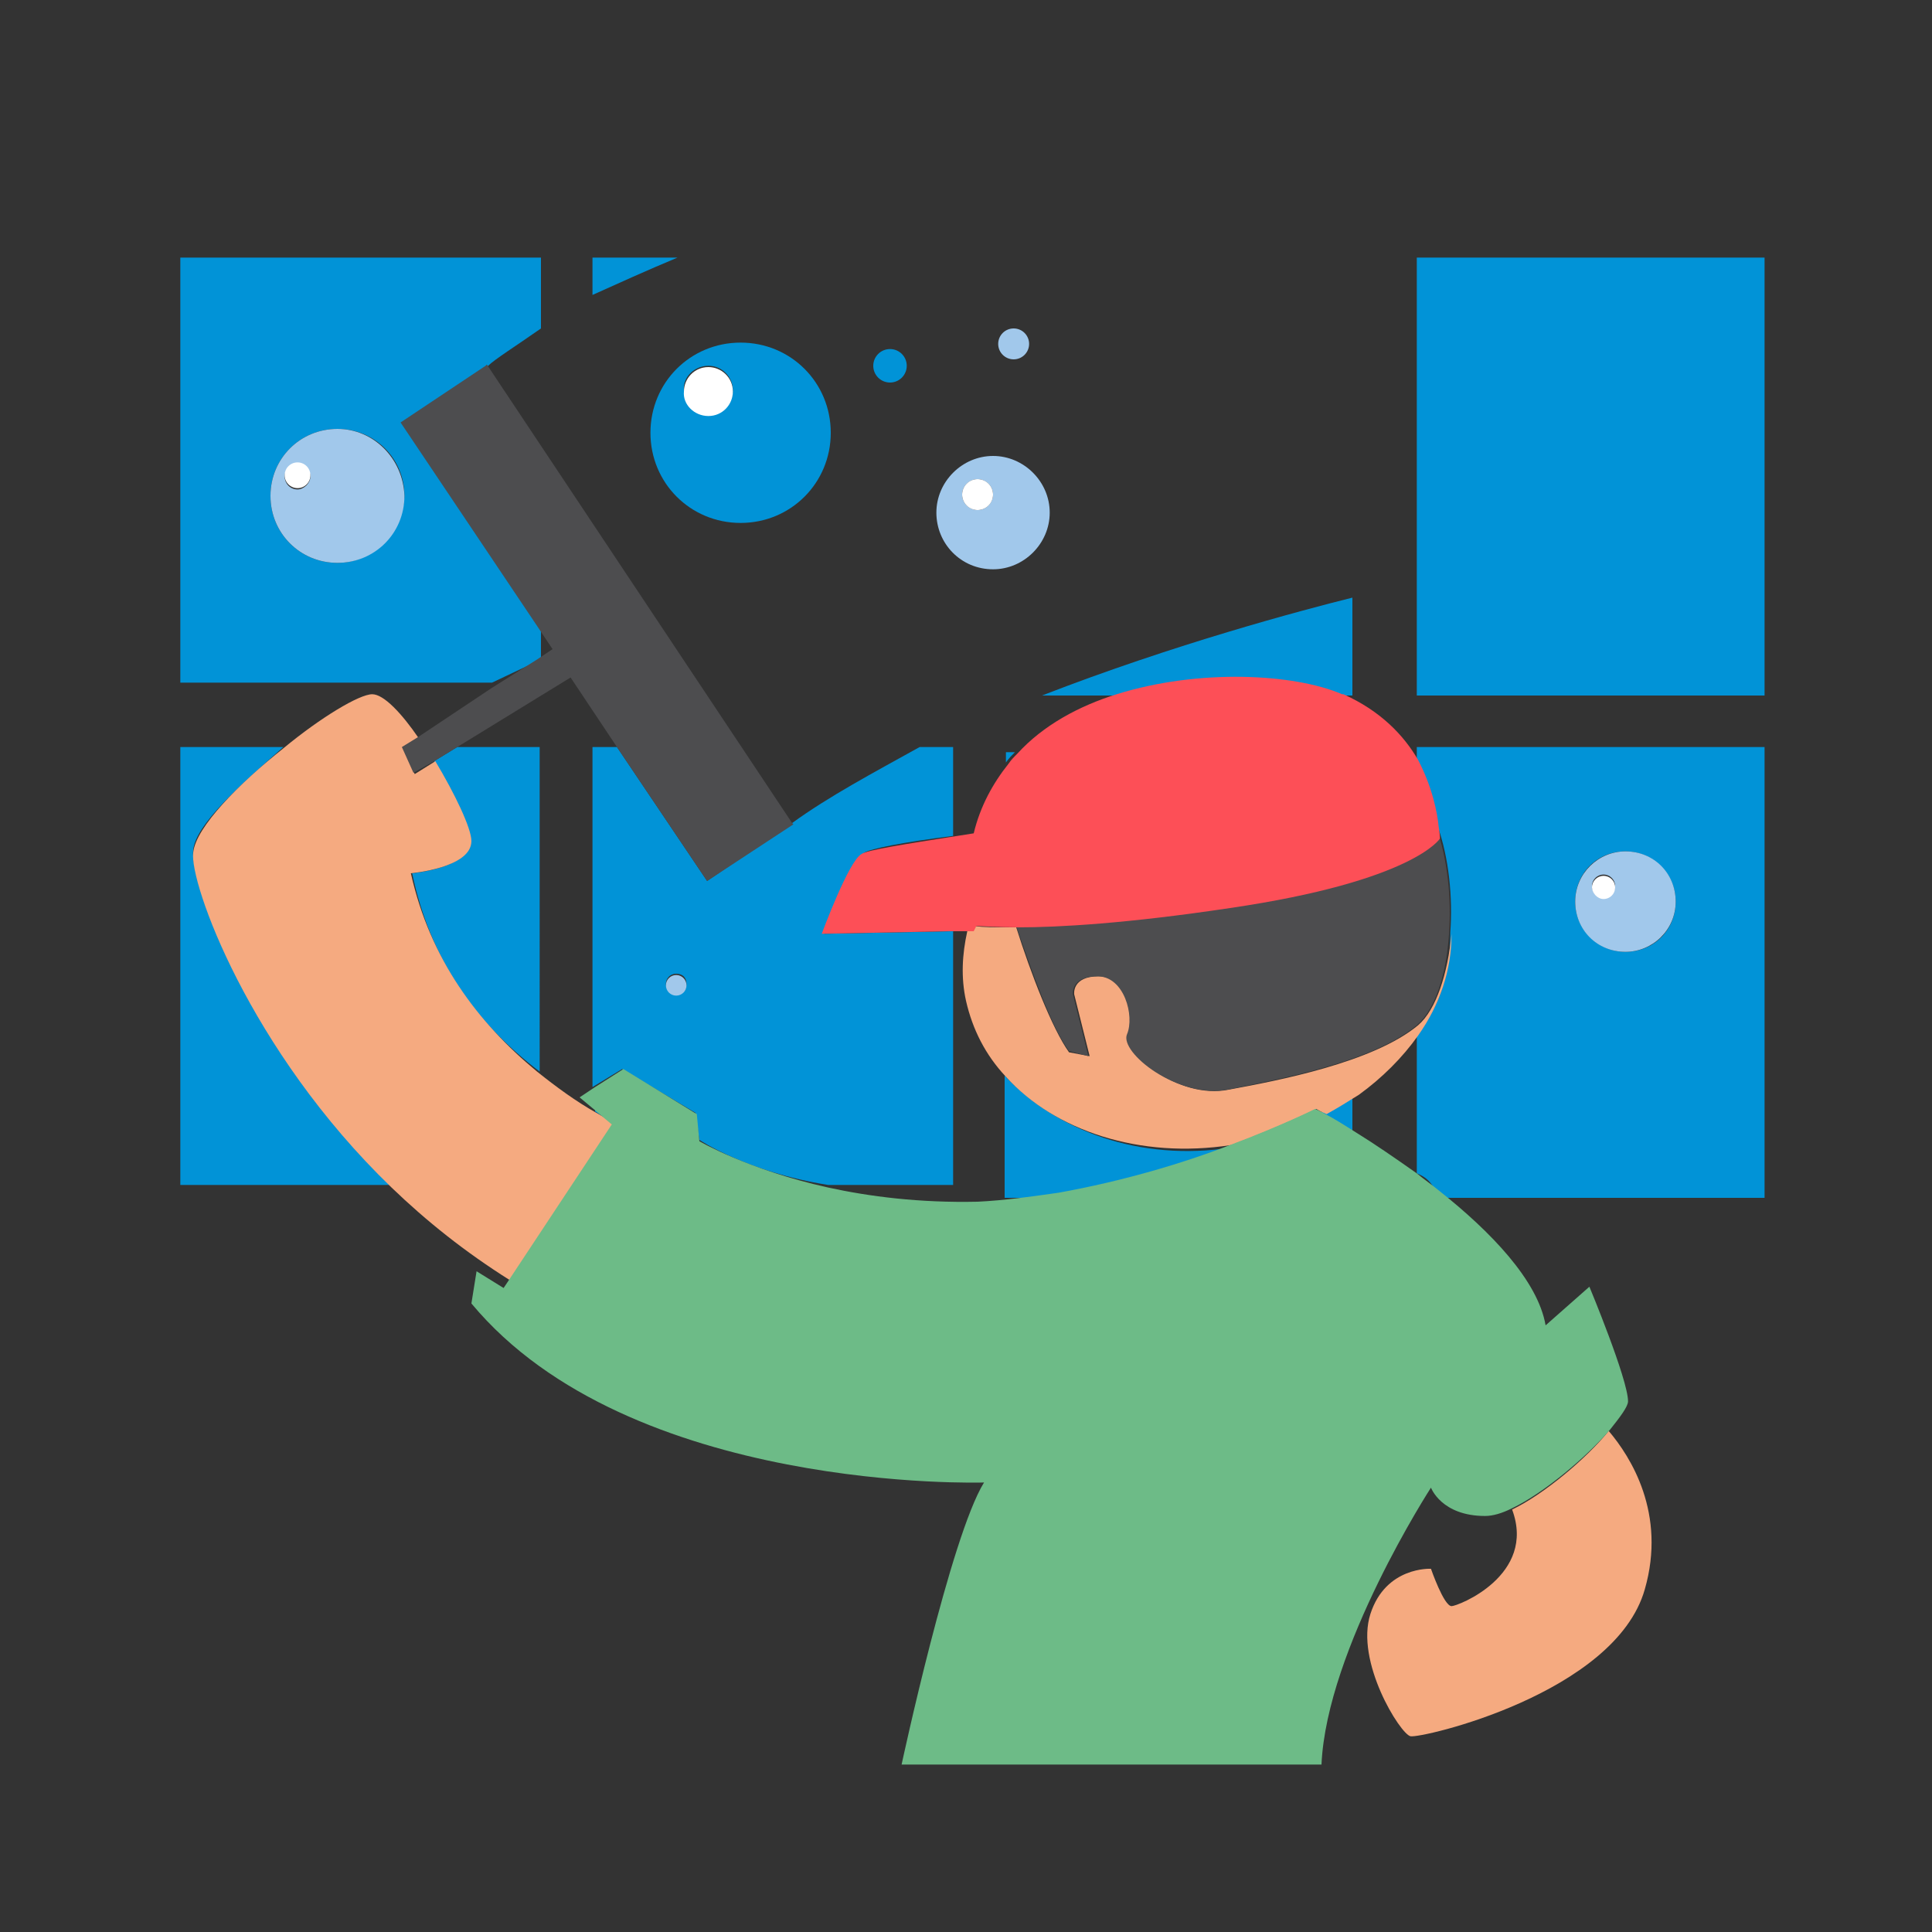<?xml version="1.0" encoding="utf-8"?>
<!-- Generator: Adobe Illustrator 18.1.0, SVG Export Plug-In . SVG Version: 6.00 Build 0)  -->
<svg version="1.1" id="Layer_1" xmlns="http://www.w3.org/2000/svg" xmlns:xlink="http://www.w3.org/1999/xlink" x="0px" y="0px"
	 viewBox="0 0 150 150" enable-background="new 0 0 150 150" xml:space="preserve">
<rect x="0" y="0" width="150" height="150" fill="#333333" stroke="none"/>
<g>
	<polygon fill="none" points="43.2,50.4 42,48.6 42,51.2 	"/>
	<path fill="none" d="M47.9,58l-3.6-5.4L35.5,58H42v25.2c1,1.2,3,2.2,4,3.2v-0.2l-1.2-1l1.2-0.8V58H47.9z"/>
	<path fill="none" d="M105,84.9V88c2,0.8,3,1.9,5,3.2V80.4C109,82.1,107,83.6,105,84.9z"/>
	<path fill="none" d="M78,83.5c-1-1.7-2.5-3.7-3-5.9c-0.4-1.8-0.1-3.6,0.3-5.4l-1.3,0V92h-9.7c3.2,1,7.1,1.5,11.6,1.4
		c2.1-0.1,4.3-0.4,6.3-0.4H78V83.5z"/>
	<path fill="#F5AA80" d="M117.4,117.2c1.9,5.1-4.2,7.5-4.7,7.5c-0.6,0-1.6-2.9-1.6-2.9s-3.5-0.2-4.7,3.5c-1.2,3.7,2.3,9.3,3.1,9.5
		c0.8,0.2,15.9-3.3,18.2-11.4c1.7-5.9-1.1-10.3-2.8-12.3C123.2,113.2,119.9,116,117.4,117.2z"/>
	<path fill="#0193D7" d="M104.1,54C104.2,54,104.2,54,104.1,54l0.9,0v-7.6c-4,1-13.8,3.6-24.1,7.6h5.7C93,52,100.4,52.4,104.1,54z"
		/>
	<rect x="110" y="20" fill="#0193D7" width="27" height="34"/>
	<path fill="#0193D7" d="M15,66c0.2-2,3.6-5,7-8h-8v34h16.4C19.3,81,14.7,68.3,15,66z"/>
	<path fill="#0193D7" d="M42,48.6L31.3,32.8l6.6-4.4c0.5-0.5,2.1-1.5,4.1-2.9V20H14v33h24.2l3.8-1.8V48.6z M26.2,43.7
		c-2.9,0-5.2-2.3-5.2-5.2c0-2.9,2.3-5.2,5.2-5.2c2.9,0,5.2,2.3,5.2,5.2C31.3,41.3,29,43.7,26.2,43.7z"/>
	<path fill="#0193D7" d="M110,58.9c1,2.1,1.5,4.1,1.6,5.2c0.9,2.5,1.2,5.6,1,8.3c0,2.8-0.6,5.5-2.6,7.9v10.8c1,0.4,1.2,0.9,1.8,1.9
		H137V58h-27V58.9z M126.2,66.1c2.1,0,3.9,1.7,3.9,3.9s-1.7,3.9-3.9,3.9c-2.1,0-3.9-1.7-3.9-3.9S124,66.1,126.2,66.1z"/>
	<path fill="#0193D7" d="M78,83.5V93h4.3c5-1,9.7-2.6,13.3-3.9C88.5,90.2,82,87.8,78,83.5z"/>
	<path fill="#0193D7" d="M46.9,86.7l-0.7-0.6v0.2C46.5,86.5,46.7,86.6,46.9,86.7z"/>
	<path fill="#0193D7" d="M54.9,68.4L47.9,58H46v26.4l2.3-1.4l5.7,3.4l0.3,2.1c0,0,3.7,2.5,10,3.5H74V72.3l-10,0.2
		c0,0,2.2-5.7,3.1-6.3c0.5-0.3,2.9-0.8,6.9-1.3V58h-2.6c-3.6,2-7,3.8-9.9,5.9l0,0L54.9,68.4z M52.5,77.2c-0.4,0-0.8-0.3-0.8-0.8
		c0-0.4,0.3-0.8,0.8-0.8s0.8,0.3,0.8,0.8C53.3,76.9,53,77.2,52.5,77.2z"/>
	<path fill="#0193D7" d="M102.5,86.4c0.6,0.3,1.5,0.9,2.5,1.5v-3.1C105,85.5,103.4,86,102.5,86.4z"/>
	<path fill="#0193D7" d="M35.5,58l-1.8,1.1c1.6,2.5,2.8,5.2,2.8,6.2c0,2.1-4.5,2.5-4.5,2.5c1.4,6.7,4.9,11.6,9.9,15.4V58H35.5z"/>
	<path fill="#0193D7" d="M78.1,58.4v0.8c0.2-0.3,0.5-0.6,0.7-0.8H78.1z"/>
	<path fill="#0193D7" d="M46,20v2.9c2-0.9,4.2-1.9,6.6-2.9H46z"/>
	<path fill="#F5AA80" d="M110.1,79.6c-3.5,2.9-10.9,4.3-14.7,5c-3.9,0.8-8.3-2.9-7.8-4.3c0.6-1.4-0.2-4.5-2.3-4.5
		c-2.1,0-1.9,1.4-1.9,1.4l1.2,4.8L83,81.7c-1.3-1.8-3-6.2-4.1-9.7c-1.6,0-2.6,0-3.2-0.1l-0.2,0.4l-0.4,0c-0.4,1.8-0.5,3.6-0.1,5.4
		c0.5,2.2,1.5,4.2,3.1,5.9c3.8,4.2,10.4,6.4,17.5,5.3c4-1.5,6.6-2.8,6.6-2.8s0.3,0.2,0.8,0.4c0.9-0.5,1.7-1,2.5-1.5
		c1.8-1.3,3.4-2.9,4.6-4.6c1.7-2.4,2.6-5.1,2.6-7.9C112.4,75.6,111.5,78.4,110.1,79.6z"/>
	<path fill="#F5AA80" d="M47.6,87.3l-0.6-0.5c-0.2-0.1-0.5-0.3-0.7-0.4c-1.6-0.9-3.1-2-4.6-3.2c-4.6-3.8-8.3-8.7-9.8-15.4
		c0,0,4.7-0.4,4.7-2.5c0-1-1.3-3.7-2.8-6.2l-1.6,1l-0.9-2l1.2-0.8c-1.3-1.9-2.7-3.4-3.6-3.4c-1,0-4,1.8-6.9,4.2
		c-3.4,2.7-6.8,6.1-7,8.1c-0.3,2.3,4.3,15.3,15.4,26c2.7,2.6,5.7,5,9.2,7.2L47.6,87.3z"/>
	<path fill="#6DBB87" d="M105.4,88c-1.1-0.7-1.9-1.2-2.5-1.5c-0.5-0.3-0.8-0.4-0.8-0.4s-2.6,1.3-6.6,2.8c-3.6,1.4-8.3,2.8-13.3,3.7
		c-2.1,0.3-4.2,0.6-6.3,0.7c-4.5,0.1-8.4-0.4-11.6-1.1c-6.3-1.4-10-3.6-10-3.6l-0.2-2.1L48.4,83l-2.2,1.4L45,85.2l1.2,1l0.7,0.6
		l0.6,0.5l-8,12.1l-0.4,0.6L37,98.7l-0.4,2.5c12.3,14.8,39.8,13.9,39.8,13.9C73.8,119.3,70,137,70,137h32.6c0.4-9,8.5-21.5,8.5-21.5
		s0.8,2.2,4.2,2.2c0.6,0,1.3-0.2,2.1-0.6c2.5-1.2,5.8-4,7.6-6.1c0.8-1,1.4-1.8,1.4-2.2c0-1.7-3-8.9-3-8.9l-3.4,3
		c-0.6-3.5-4.3-7.3-8.2-10.4c-0.6-0.5-1.2-0.9-1.8-1.4C108.3,89.9,106.7,88.8,105.4,88z"/>
	<polygon fill="#4D4D4F" points="31.2,58 32.1,60 33.7,59.1 35.5,58 44.3,52.6 47.9,58 54.9,68.4 61.6,64 61.5,63.9 37.8,28.3 
		37.7,28.4 31.1,32.8 41.7,48.6 42.9,50.4 41.7,51.2 38.2,53.4 32.5,57.2 	"/>
	<path fill="#4D4D4F" d="M111.7,65c0,0-1.9,3.3-16.3,5.4c-8,1.2-13.4,1.5-16.5,1.5c1.2,3.5,2.8,8,4.1,9.7l1.5,0.4l-1.2-4.8
		c0,0-0.2-1.4,1.9-1.4c2.1,0,2.9,3.1,2.3,4.5c-0.6,1.4,3.9,5,7.8,4.3c3.9-0.8,11.2-2.1,14.7-5c1.4-1.2,2.3-3.9,2.5-7.1
		c0.2-2.7-0.1-5.8-1-8.3C111.7,64.7,111.7,65,111.7,65z"/>
	<path fill="#FD4F57" d="M63.8,72.5l9.8-0.2l1.6,0l0.4,0l0.2-0.4c0.5,0,1.6,0.1,3.2,0.1c3.2,0,8.5-0.3,16.5-1.5
		c14.3-2.1,16.3-5.4,16.3-5.4s0-0.3-0.1-0.9c-0.1-1.1-0.5-3.1-1.6-5.2c-1.1-1.9-2.9-3.8-5.8-5.1c0,0,0,0-0.1,0
		c-3.7-1.6-11.1-2-17.5,0c-2.9,0.9-5.7,2.4-7.7,4.6c-0.3,0.3-0.5,0.5-0.7,0.8c-1.2,1.5-2.2,3.3-2.7,5.4c-0.6,0.1-1.3,0.2-1.9,0.3
		c-3.2,0.5-6.4,1-6.8,1.3C65.9,66.8,63.8,72.5,63.8,72.5z"/>
	<path fill="#0193D7" d="M50.5,33.6c0,3.9,3.1,7,7,7c3.9,0,7-3.1,7-7c0-3.9-3.1-7-7-7C53.6,26.6,50.5,29.7,50.5,33.6z M55,28.4
		c1.1,0,1.9,0.9,1.9,1.9c0,1.1-0.9,1.9-1.9,1.9c-1.1,0-1.9-0.9-1.9-1.9C53,29.3,53.9,28.4,55,28.4z"/>
	<circle fill="#0193D7" cx="69.1" cy="28.4" r="1.3"/>
	<path fill="#A1C8EB" d="M26.2,33.3c-2.9,0-5.2,2.3-5.2,5.2c0,2.9,2.3,5.2,5.2,5.2c2.9,0,5.2-2.3,5.2-5.2
		C31.3,35.6,29,33.3,26.2,33.3z M23.1,38c-0.6,0-1-0.5-1-1c0-0.6,0.5-1,1-1c0.6,0,1,0.5,1,1C24.1,37.5,23.6,38,23.1,38z"/>
	<path fill="#A1C8EB" d="M77.1,44.2c2.4,0,4.4-2,4.4-4.4c0-2.4-2-4.4-4.4-4.4s-4.4,2-4.4,4.4C72.7,42.2,74.6,44.2,77.1,44.2z
		 M75.9,37.2c0.6,0,1.2,0.5,1.2,1.2c0,0.6-0.5,1.2-1.2,1.2c-0.6,0-1.2-0.5-1.2-1.2C74.7,37.7,75.3,37.2,75.9,37.2z"/>
	<circle fill="#A1C8EB" cx="78.7" cy="26.7" r="1.2"/>
	<path fill="#A1C8EB" d="M126.2,73.9c2.1,0,3.9-1.7,3.9-3.9s-1.7-3.9-3.9-3.9c-2.1,0-3.9,1.7-3.9,3.9S124,73.9,126.2,73.9z
		 M124.5,67.9c0.5,0,0.9,0.4,0.9,0.9c0,0.5-0.4,0.9-0.9,0.9c-0.5,0-0.9-0.4-0.9-0.9C123.6,68.3,124,67.9,124.5,67.9z"/>
	<circle fill="#A1C8EB" cx="52.5" cy="76.5" r="0.8"/>
	<path fill="#FFFFFF" d="M55,32.3c1.1,0,1.9-0.9,1.9-1.9c0-1.1-0.9-1.9-1.9-1.9c-1.1,0-1.9,0.9-1.9,1.9C53,31.4,53.9,32.3,55,32.3z"
		/>
	<circle fill="#FFFFFF" cx="23.1" cy="36.9" r="1"/>
	<circle fill="#FFFFFF" cx="75.9" cy="38.4" r="1.2"/>
	<path fill="#FFFFFF" d="M124.5,69.8c0.5,0,0.9-0.4,0.9-0.9c0-0.5-0.4-0.9-0.9-0.9c-0.5,0-0.9,0.4-0.9,0.9
		C123.6,69.3,124,69.8,124.5,69.8z"/>
</g>
</svg>
